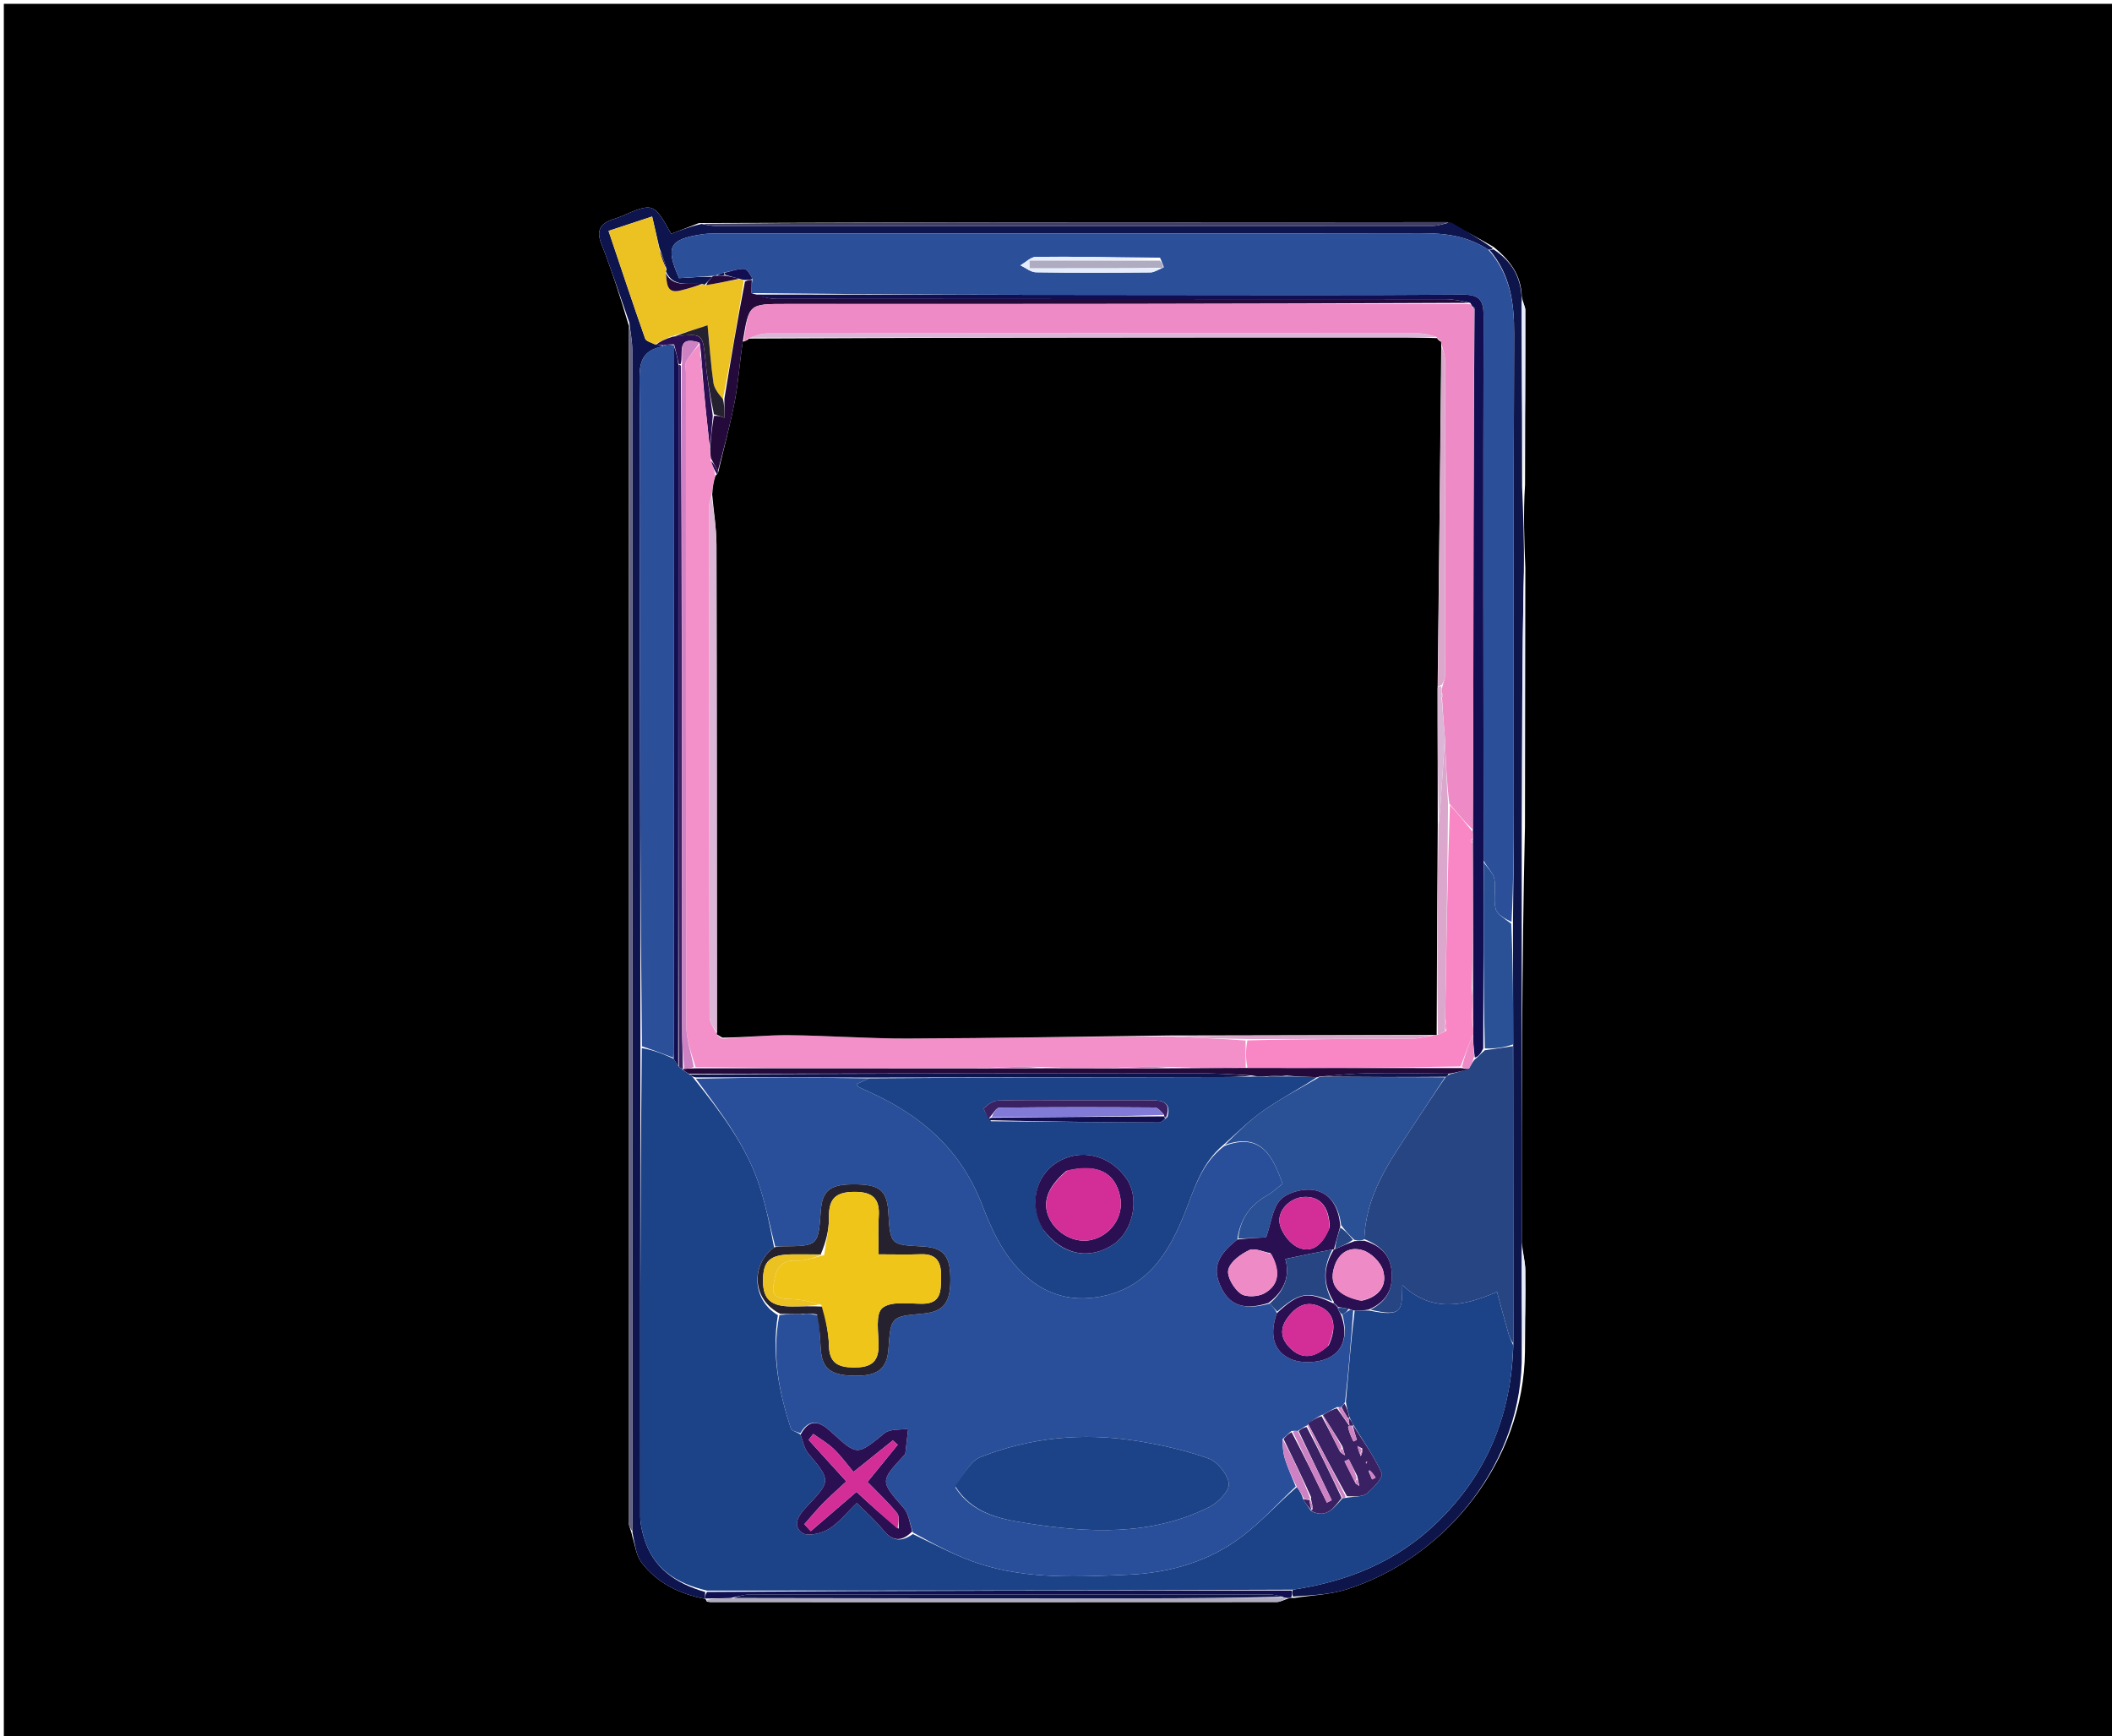 <svg version="1.1" id="Layer_1" xmlns="http://www.w3.org/2000/svg" xmlns:xlink="http://www.w3.org/1999/xlink" x="0px" y="0px"
	 width="100%" viewBox="0 0 551 453" enable-background="new 0 0 551 453" xml:space="preserve">
<path fill="#000000" opacity="1" stroke="none" 
	d="
M327,454 
	C218,454 109.5,454 1,454 
	C1,303 1,152 1,1 
	C184.667,1 368.333,1 552,1 
	C552,152 552,303 552,454 
	C477.167,454 402.333,454 327,454 
M184.398,417.845 
	C184.727,417.893 185.056,417.983 185.385,417.984 
	C234.615,417.997 283.846,418.01 333.077,417.97 
	C334.047,417.969 335.016,417.352 336.489,416.931 
	C336.655,416.889 336.82,416.846 337.703,416.901 
	C342.258,416.189 346.996,416.054 351.335,414.668 
	C377.377,406.35 397.533,381.156 397.848,352.649 
	C397.892,345.584 398.01,338.518 397.936,331.454 
	C397.914,329.329 397.361,327.209 397.016,324.139 
	C397.012,288.061 397.007,251.983 397.848,215.653 
	C397.874,193.495 397.899,171.338 397.947,148.221 
	C397.666,141.114 397.384,134.007 397.867,126.512 
	C397.903,111.315 397.958,96.117 397.934,80.919 
	C397.933,79.972 397.326,79.025 397.015,77.269 
	C396.828,71.946 394.161,68.043 389.644,64.418 
	C385.923,62.269 382.202,60.119 377.448,57.952 
	C340.142,57.969 302.836,57.974 265.53,58.007 
	C238.052,58.031 210.575,58.089 182.365,58.196 
	C179.932,59.133 177.498,60.071 175.123,60.986 
	C170.529,52.814 170.463,52.796 161.8,56.552 
	C161.192,56.815 160.543,56.984 159.914,57.197 
	C156.677,58.289 155.484,60.045 156.888,63.62 
	C159.543,70.378 161.781,77.299 164.076,85.065 
	C164.066,85.231 164.048,85.397 164.048,85.564 
	C164.014,189.41 163.978,293.257 163.991,397.104 
	C163.991,398.095 164.649,399.085 164.957,400.859 
	C165.712,403.132 165.947,405.798 167.317,407.603 
	C171.423,413.012 177.23,415.871 183.966,417.145 
	C183.966,417.145 184.037,417.053 184.398,417.845 
z"/>
<path fill="#0E144E" opacity="1" stroke="none" 
	d="
M378.482,57.969 
	C382.202,60.119 385.923,62.269 389.467,64.758 
	C389.057,65.134 388.825,65.169 388.262,65.125 
	C382.754,61.513 377,60.837 370.838,60.849 
	C310.547,60.965 250.255,60.913 189.964,60.921 
	C187.635,60.921 185.27,60.807 182.985,61.159 
	C174.56,62.456 173.569,64.459 177.168,72.567 
	C180.079,72.373 183.035,72.176 185.789,72.226 
	C185.008,73.096 184.43,73.719 183.747,74.346 
	C183.643,74.35 183.615,74.144 183.14,74.092 
	C179.404,73.777 175.594,75.049 173.71,70.764 
	C173.685,70.674 173.859,70.603 173.908,70.179 
	C173.35,68.186 172.744,66.617 172.029,64.653 
	C171.376,61.887 170.832,59.515 170.137,56.487 
	C166.231,57.776 162.714,58.937 158.765,60.24 
	C162.032,69.947 165.092,79.175 168.313,88.347 
	C168.563,89.059 169.942,89.375 171.188,89.91 
	C172.1,90.005 172.622,90.066 172.867,90.372 
	C167.659,91.394 166.782,94.423 166.839,99.061 
	C167.098,120.38 166.933,141.704 166.955,163.026 
	C166.994,199.671 167.059,236.317 167.076,273.432 
	C167.024,314.493 166.997,355.085 167.033,395.676 
	C167.035,397.459 167.458,399.288 167.958,401.016 
	C170.293,409.093 176.239,413.104 183.984,415.357 
	C183.933,416.179 183.893,416.648 183.853,417.117 
	C177.23,415.871 171.423,413.012 167.317,407.603 
	C165.947,405.798 165.712,403.132 165.021,399.995 
	C165.049,395.967 164.98,392.805 164.98,389.642 
	C164.981,290.247 164.994,190.851 164.961,91.456 
	C164.96,89.021 164.46,86.586 164.192,84.152 
	C161.781,77.299 159.543,70.378 156.888,63.62 
	C155.484,60.045 156.677,58.289 159.914,57.197 
	C160.543,56.984 161.192,56.815 161.8,56.552 
	C170.463,52.796 170.529,52.814 175.123,60.986 
	C177.498,60.071 179.932,59.133 183.043,58.422 
	C184.706,58.756 185.69,58.957 186.674,58.957 
	C249.03,58.973 311.386,58.98 373.742,58.931 
	C375.322,58.93 376.902,58.304 378.482,57.969 
z"/>
<path fill="#0E154B" opacity="1" stroke="none" 
	d="
M388.592,65.204 
	C388.825,65.169 389.057,65.134 389.638,65.051 
	C394.161,68.043 396.828,71.946 397.008,78.137 
	C397.035,94.97 397.069,110.935 397.103,126.9 
	C397.384,134.007 397.666,141.114 397.559,148.89 
	C397.115,171.674 397.059,193.789 397.003,215.905 
	C397.007,251.983 397.012,288.061 397.018,325.076 
	C397.016,334.979 397.012,343.943 397.008,352.908 
	C397.533,381.156 377.377,406.35 351.335,414.668 
	C346.996,416.054 342.258,416.189 337.349,416.548 
	C336.996,415.785 336.998,415.376 337.317,414.747 
	C351.791,412.538 364.375,407.4 374.868,397.258 
	C388.039,384.529 394.337,369.064 394.821,350.505 
	C394.825,324.34 394.772,298.637 394.776,272.474 
	C394.773,261.67 394.712,251.327 394.72,240.525 
	C394.839,230.451 394.925,220.836 394.929,211.222 
	C394.945,169.835 394.844,128.448 395.021,87.063 
	C395.056,78.985 394,71.534 388.592,65.204 
z"/>
<path fill="#636281" opacity="1" stroke="none" 
	d="
M164.134,84.609 
	C164.46,86.586 164.96,89.021 164.961,91.456 
	C164.994,190.851 164.981,290.247 164.98,389.642 
	C164.98,392.805 165.049,395.967 165.043,399.602 
	C164.649,399.085 163.991,398.095 163.991,397.104 
	C163.978,293.257 164.014,189.41 164.048,85.564 
	C164.048,85.397 164.066,85.231 164.134,84.609 
z"/>
<path fill="#423F64" opacity="1" stroke="none" 
	d="
M377.965,57.96 
	C376.902,58.304 375.322,58.93 373.742,58.931 
	C311.386,58.98 249.03,58.973 186.674,58.957 
	C185.69,58.957 184.706,58.756 183.409,58.39 
	C210.575,58.089 238.052,58.031 265.53,58.007 
	C302.836,57.974 340.142,57.969 377.965,57.96 
z"/>
<path fill="#110F52" opacity="1" stroke="none" 
	d="
M337,414.967 
	C336.998,415.376 336.996,415.785 336.99,416.499 
	C336.82,416.846 336.655,416.889 335.983,416.926 
	C335.308,416.884 335.139,416.846 334.622,416.593 
	C333.289,416.253 332.305,416.019 331.321,416.018 
	C285.992,415.999 240.663,415.993 195.335,416.036 
	C193.898,416.038 192.461,416.57 190.592,416.922 
	C188.119,417.01 186.078,417.032 184.037,417.053 
	C184.037,417.053 183.966,417.145 183.909,417.131 
	C183.893,416.648 183.933,416.179 184.453,415.342 
	C235.622,414.971 286.311,414.969 337,414.967 
z"/>
<path fill="#AFACC1" opacity="1" stroke="none" 
	d="
M334.97,416.808 
	C335.139,416.846 335.308,416.884 335.731,416.972 
	C335.016,417.352 334.047,417.969 333.077,417.97 
	C283.846,418.01 234.615,417.997 185.385,417.984 
	C185.056,417.983 184.727,417.893 184.218,417.449 
	C186.078,417.032 188.119,417.01 191.055,416.989 
	C227.002,416.998 262.055,417.027 297.107,417.008 
	C309.728,417 322.349,416.878 334.97,416.808 
z"/>
<path fill="#E5EDFE" opacity="1" stroke="none" 
	d="
M397.426,215.779 
	C397.059,193.789 397.115,171.674 397.548,149.369 
	C397.899,171.338 397.874,193.495 397.426,215.779 
z"/>
<path fill="#E5EDFE" opacity="1" stroke="none" 
	d="
M397.485,126.706 
	C397.069,110.935 397.035,94.97 397.001,78.542 
	C397.326,79.025 397.933,79.972 397.934,80.919 
	C397.958,96.117 397.903,111.315 397.485,126.706 
z"/>
<path fill="#E5EDFE" opacity="1" stroke="none" 
	d="
M397.428,352.778 
	C397.012,343.943 397.016,334.979 397.035,325.55 
	C397.361,327.209 397.914,329.329 397.936,331.454 
	C398.01,338.518 397.892,345.584 397.428,352.778 
z"/>
<path fill="#1C4287" opacity="1" stroke="none" 
	d="
M337.317,414.747 
	C286.311,414.969 235.622,414.971 184.464,414.989 
	C176.239,413.104 170.293,409.093 167.958,401.016 
	C167.458,399.288 167.035,397.459 167.033,395.676 
	C166.997,355.085 167.024,314.493 167.443,273.445 
	C170.439,273.973 173.031,274.957 175.755,276.238 
	C176.238,277.065 176.589,277.595 177.109,278.328 
	C177.59,278.689 177.902,278.847 178.317,279.241 
	C178.87,279.698 179.319,279.92 179.951,280.338 
	C180.432,280.733 180.729,280.931 181.082,281.462 
	C188.088,290.259 194.748,298.939 198.173,309.522 
	C199.836,314.658 200.902,319.986 201.95,325.441 
	C195.585,330.228 196.41,339.321 202.94,343.118 
	C201.261,353.55 203.264,363.251 206.351,372.788 
	C206.54,373.37 207.956,373.556 208.862,374.308 
	C209.533,376.174 209.826,377.922 210.804,379.1 
	C216.797,386.317 216.875,386.298 210.369,393.184 
	C208.387,395.281 206.584,397.935 209.246,399.902 
	C210.627,400.923 214.232,400.117 216.129,398.971 
	C218.859,397.322 220.948,394.612 223.545,392.129 
	C226.059,394.673 228.452,396.743 230.408,399.165 
	C232.813,402.144 235.18,402.38 238.153,400.232 
	C244.033,403.048 249.576,406.061 255.477,407.974 
	C268.167,412.088 281.402,411.412 294.46,410.832 
	C305.166,410.357 315.467,407.404 324.129,400.786 
	C329.142,396.956 333.432,392.179 338.346,387.971 
	C339.151,389.05 339.655,389.988 339.969,391.122 
	C340.531,392.199 341.284,393.078 342.107,394.277 
	C346.202,396.25 348.014,393.316 350.292,390.857 
	C350.727,390.858 350.898,390.808 351.444,390.737 
	C353.438,390.398 355.455,390.566 356.583,389.645 
	C358.296,388.245 360.937,385.412 360.481,384.373 
	C358.557,379.986 355.632,376.038 353.038,371.642 
	C352.682,370.895 352.361,370.436 352.039,369.633 
	C351.68,368.215 351.323,367.142 351.126,365.699 
	C351.871,357.52 352.456,349.711 353.424,341.899 
	C354.82,341.898 355.835,341.9 357.253,341.927 
	C366.132,343.736 365.718,341.689 365.86,335.282 
	C373.298,342.258 381.336,341.107 390.545,337.041 
	C391.573,340.797 392.509,344.331 393.52,347.844 
	C393.829,348.915 394.343,349.928 394.762,350.967 
	C394.337,369.064 388.039,384.529 374.868,397.258 
	C364.375,407.4 351.791,412.538 337.317,414.747 
z"/>
<path fill="#2C4F9A" opacity="1" stroke="none" 
	d="
M388.262,65.125 
	C394,71.534 395.056,78.985 395.021,87.063 
	C394.844,128.448 394.945,169.835 394.929,211.222 
	C394.925,220.836 394.839,230.451 394.345,240.524 
	C392.606,239.699 390.579,238.606 390.186,237.09 
	C389.554,234.649 390.341,231.866 389.868,229.351 
	C389.573,227.781 388.065,226.439 387.056,224.529 
	C386.995,176.902 386.928,129.742 387.051,82.583 
	C387.063,78.285 386.005,76.839 381.494,76.872 
	C353.999,77.07 326.502,76.981 299.006,76.962 
	C264.679,76.938 230.351,76.889 196.033,76.471 
	C196.073,75.074 196.104,74.056 196.327,72.76 
	C195.726,71.663 194.959,70.194 194.135,70.161 
	C192.437,70.093 190.708,70.793 188.698,71.169 
	C187.88,71.409 187.357,71.657 186.622,71.903 
	C186.409,71.901 185.992,71.979 185.992,71.979 
	C183.035,72.176 180.079,72.373 177.168,72.567 
	C173.569,64.459 174.56,62.456 182.985,61.159 
	C185.27,60.807 187.635,60.921 189.964,60.921 
	C250.255,60.913 310.547,60.965 370.838,60.849 
	C377,60.837 382.754,61.513 388.262,65.125 
M302.647,67.232 
	C291.877,67.119 281.106,66.923 270.336,67 
	C268.96,67.01 267.593,68.445 266.222,69.22 
	C267.574,69.856 268.918,71.022 270.28,71.044 
	C280.233,71.2 290.189,71.159 300.144,71.075 
	C301.139,71.067 302.129,70.355 303.632,69.748 
	C303.44,69.17 303.249,68.592 302.647,67.232 
z"/>
<path fill="#2C4F9A" opacity="1" stroke="none" 
	d="
M175.622,275.941 
	C173.031,274.957 170.439,273.973 167.48,272.976 
	C167.059,236.317 166.994,199.671 166.955,163.026 
	C166.933,141.704 167.098,120.38 166.839,99.061 
	C166.782,94.423 167.659,91.394 172.843,90.336 
	C173.097,90.057 173.021,90.09 173.389,90.117 
	C174.494,90.125 175.23,90.104 175.979,90.052 
	C175.99,90.02 175.923,90.027 175.878,90.493 
	C175.823,150.791 175.816,210.621 175.797,270.452 
	C175.797,272.282 175.683,274.111 175.622,275.941 
z"/>
<path fill="#ECC222" opacity="1" stroke="none" 
	d="
M173.859,70.603 
	C173.859,70.603 173.685,70.674 173.684,71.196 
	C174.014,73.978 173.867,76.712 177.535,75.786 
	C179.571,75.273 181.589,74.694 183.615,74.144 
	C183.615,74.144 183.643,74.35 184.184,74.385 
	C187.46,73.854 190.194,73.289 193.209,72.817 
	C193.676,72.974 193.862,73.038 194.004,73.502 
	C192.305,83.925 190.65,93.948 188.591,104.102 
	C187.473,102.777 186.34,101.381 186.122,99.853 
	C185.453,95.155 185.133,90.407 184.599,84.857 
	C181.121,85.97 178.232,86.895 175.006,87.801 
	C173.38,88.48 172.088,89.178 170.797,89.875 
	C169.942,89.375 168.563,89.059 168.313,88.347 
	C165.092,79.175 162.032,69.947 158.765,60.24 
	C162.714,58.937 166.231,57.776 170.137,56.487 
	C170.832,59.515 171.376,61.887 172.008,65.019 
	C172.684,67.387 173.272,68.995 173.859,70.603 
z"/>
<path fill="#2A0F53" opacity="1" stroke="none" 
	d="
M171.188,89.91 
	C172.088,89.178 173.38,88.48 175.459,87.851 
	C183.43,86.894 183.332,86.903 184.06,94.305 
	C184.512,98.899 185.314,103.457 185.953,108.463 
	C185.72,111.607 185.493,114.32 185.156,116.617 
	C184.434,110.139 183.822,104.077 183.284,97.589 
	C183.175,95.452 182.992,93.743 182.844,91.74 
	C182.778,90.87 182.677,90.293 182.489,89.373 
	C176.218,87.403 178.409,92.298 177.576,94.994 
	C177.386,95.004 177.008,95.035 177.001,94.649 
	C176.637,92.851 176.28,91.439 175.923,90.027 
	C175.923,90.027 175.99,90.02 175.786,89.819 
	C174.729,89.775 173.875,89.932 173.021,90.09 
	C173.021,90.09 173.097,90.057 173.12,90.092 
	C172.622,90.066 172.1,90.005 171.188,89.91 
z"/>
<path fill="#230A3B" opacity="1" stroke="none" 
	d="
M183.14,74.092 
	C181.589,74.694 179.571,75.273 177.535,75.786 
	C173.867,76.712 174.014,73.978 173.709,71.286 
	C175.594,75.049 179.404,73.777 183.14,74.092 
z"/>
<path fill="#230A3B" opacity="1" stroke="none" 
	d="
M192.929,72.724 
	C190.194,73.289 187.46,73.854 184.288,74.38 
	C184.43,73.719 185.008,73.096 185.789,72.226 
	C185.992,71.979 186.409,71.901 186.985,71.933 
	C188.044,71.955 188.527,71.947 189.355,71.942 
	C190.776,72.205 191.853,72.464 192.929,72.724 
z"/>
<path fill="#230A3B" opacity="1" stroke="none" 
	d="
M173.908,70.179 
	C173.272,68.995 172.684,67.387 172.117,65.414 
	C172.744,66.617 173.35,68.186 173.908,70.179 
z"/>
<path fill="#274583" opacity="1" stroke="none" 
	d="
M394.821,350.505 
	C394.343,349.928 393.829,348.915 393.52,347.844 
	C392.509,344.331 391.573,340.797 390.545,337.041 
	C381.336,341.107 373.298,342.258 365.86,335.282 
	C365.718,341.689 366.132,343.736 357.509,341.691 
	C361.545,339.7 363.381,336.617 363.096,332.065 
	C362.801,327.379 360.092,324.957 355.94,323.296 
	C356.301,311.661 362.573,302.993 368.392,294.13 
	C371.251,289.774 374.118,285.423 377.209,280.932 
	C377.713,280.574 377.991,280.354 378.642,280.156 
	C380.364,279.759 381.713,279.338 383.269,278.72 
	C383.867,277.713 384.257,276.904 384.801,276.362 
	C385.633,275.753 386.311,274.878 387.395,274 
	C390.107,273.643 392.412,273.289 394.718,272.934 
	C394.772,298.637 394.825,324.34 394.821,350.505 
z"/>
<path fill="#2A5096" opacity="1" stroke="none" 
	d="
M394.776,272.474 
	C392.412,273.289 390.107,273.643 387.377,273.532 
	C387.003,257.042 387.052,241.018 387.102,224.995 
	C388.065,226.439 389.573,227.781 389.868,229.351 
	C390.341,231.866 389.554,234.649 390.186,237.09 
	C390.579,238.606 392.606,239.699 394.275,240.983 
	C394.712,251.327 394.773,261.67 394.776,272.474 
z"/>
<path fill="#0E154B" opacity="1" stroke="none" 
	d="
M334.622,416.593 
	C322.349,416.878 309.728,417 297.107,417.008 
	C262.055,417.027 227.002,416.998 191.487,416.922 
	C192.461,416.57 193.898,416.038 195.335,416.036 
	C240.663,415.993 285.992,415.999 331.321,416.018 
	C332.305,416.019 333.289,416.253 334.622,416.593 
z"/>
<path fill="#2A4F9A" opacity="1" stroke="none" 
	d="
M208.801,373.926 
	C207.956,373.556 206.54,373.37 206.351,372.788 
	C203.264,363.251 201.261,353.55 203.332,343.108 
	C205.601,342.803 207.2,342.829 209.237,342.904 
	C210.845,342.91 212.016,342.867 213.455,343.152 
	C213.852,346.295 213.928,349.113 214.118,351.923 
	C214.476,357.213 216.81,358.941 223.442,358.926 
	C229.12,358.912 231.417,356.998 231.785,351.971 
	C232.407,343.495 232.407,343.495 240.729,342.728 
	C246.32,342.212 248.1,339.817 247.929,333.044 
	C247.787,327.431 245.94,325.472 240.527,325.194 
	C232.279,324.77 232.279,324.77 231.758,316.294 
	C231.747,316.128 231.751,315.961 231.736,315.795 
	C231.259,310.383 229.257,308.93 222.368,308.997 
	C216.479,309.053 214.513,310.705 214.135,315.914 
	C213.471,325.072 213.471,325.071 204.237,325.175 
	C203.571,325.182 202.905,325.209 202.239,325.227 
	C200.902,319.986 199.836,314.658 198.173,309.522 
	C194.748,298.939 188.088,290.259 181.548,281.426 
	C196.93,281.085 211.903,281.114 226.638,281.343 
	C225.454,281.963 224.505,282.381 223.502,282.825 
	C223.832,283.339 223.886,283.533 224.006,283.592 
	C224.896,284.031 225.792,284.457 226.698,284.86 
	C240.235,290.874 250.638,299.934 256.144,314.135 
	C258.093,319.165 260.316,324.336 263.564,328.559 
	C269.19,335.871 276.654,340.019 286.503,338.386 
	C298.974,336.318 304.729,327.28 308.923,316.875 
	C311.523,310.422 313.284,303.638 319.408,298.982 
	C328.919,295.407 331.97,301.442 334.616,308.829 
	C333.469,309.718 332.2,310.969 330.702,311.813 
	C326.22,314.341 323.523,317.981 322.81,323.395 
	C317.259,327.773 316.211,331.208 318.737,336.198 
	C321.018,340.703 324.879,341.884 331.216,340.096 
	C332.07,340.91 332.64,341.558 333.142,342.581 
	C331.246,347.742 331.978,352.386 336.586,354.507 
	C339.387,355.796 343.855,355.622 346.659,354.244 
	C351.014,352.103 351.525,347.555 350.188,342.95 
	C351.032,342.488 351.543,342.082 352.304,341.719 
	C352.716,341.809 352.879,341.856 353.041,341.902 
	C352.456,349.711 351.871,357.52 350.905,365.821 
	C350.353,366.598 350.183,366.884 349.812,367.162 
	C349.611,367.154 349.211,367.135 348.859,367.1 
	C347.38,367.778 346.252,368.492 345.098,369.145 
	C345.072,369.085 345.19,369.142 344.834,369.134 
	C343.396,369.881 342.313,370.638 341.244,371.541 
	C341.258,371.687 341.132,371.952 340.775,371.988 
	C339.882,372.477 339.346,372.93 338.554,373.345 
	C337.955,373.295 337.61,373.284 336.937,373.349 
	C336.029,374.091 335.45,374.755 334.603,375.438 
	C334.625,377.211 334.722,379.025 335.252,380.703 
	C336.019,383.13 337.1,385.458 338.047,387.828 
	C333.432,392.179 329.142,396.956 324.129,400.786 
	C315.467,407.404 305.166,410.357 294.46,410.832 
	C281.402,411.412 268.167,412.088 255.477,407.974 
	C249.576,406.061 244.033,403.048 238.179,399.842 
	C237.301,397.227 237.031,394.902 235.763,393.446 
	C229.648,386.428 229.552,386.511 235.836,379.71 
	C235.949,379.588 236.158,379.484 236.174,379.354 
	C236.441,377.158 236.684,374.959 236.932,372.76 
	C234.854,373.105 232.213,372.757 230.791,373.91 
	C223.587,379.758 223.709,379.883 216.889,373.629 
	C214.127,371.095 211.343,369.637 208.801,373.926 
M249.246,388.086 
	C253.594,394.788 260.625,396.269 267.735,397.387 
	C283.996,399.944 300.197,400.801 315.499,393.176 
	C317.782,392.038 320.781,388.956 320.585,387.071 
	C320.333,384.643 317.609,381.333 315.214,380.488 
	C309.023,378.303 302.491,376.849 295.981,375.849 
	C282.276,373.743 268.729,375.059 255.829,380.138 
	C253.069,381.225 251.322,384.887 249.246,388.086 
z"/>
<path fill="#26212F" opacity="1" stroke="none" 
	d="
M208.799,342.856 
	C207.2,342.829 205.601,342.803 203.609,342.787 
	C196.41,339.321 195.585,330.228 201.95,325.441 
	C202.905,325.209 203.571,325.182 204.237,325.175 
	C213.471,325.071 213.471,325.072 214.135,315.914 
	C214.513,310.705 216.479,309.053 222.368,308.997 
	C229.257,308.93 231.259,310.383 231.736,315.795 
	C231.751,315.961 231.747,316.128 231.758,316.294 
	C232.279,324.77 232.279,324.77 240.527,325.194 
	C245.94,325.472 247.787,327.431 247.929,333.044 
	C248.1,339.817 246.32,342.212 240.729,342.728 
	C232.407,343.495 232.407,343.495 231.785,351.971 
	C231.417,356.998 229.12,358.912 223.442,358.926 
	C216.81,358.941 214.476,357.213 214.118,351.923 
	C213.928,349.113 213.852,346.295 213.178,342.96 
	C211.354,342.578 210.076,342.717 208.799,342.856 
M214.112,327.283 
	C211.64,327.274 209.168,327.233 206.696,327.264 
	C200.801,327.339 199.025,328.99 199.066,334.29 
	C199.104,339.042 201.162,340.858 206.608,340.854 
	C209.076,340.853 211.545,340.744 214.882,340.903 
	C215.373,344.322 216.195,347.735 216.274,351.164 
	C216.379,355.685 218.776,356.747 222.703,356.775 
	C226.615,356.803 229.178,355.805 229.208,351.282 
	C229.231,347.829 228.313,342.912 230.145,341.306 
	C232.31,339.408 236.983,340.144 240.569,340.148 
	C245.632,340.155 245.431,336.747 245.519,333.305 
	C245.613,329.641 244.651,327.073 240.267,327.235 
	C236.812,327.362 233.349,327.26 229.215,327.26 
	C229.215,323.593 229.043,320.471 229.255,317.375 
	C229.58,312.607 227.558,310.922 222.805,310.961 
	C218.083,311.001 216.21,312.709 216.275,317.451 
	C216.32,320.783 215.468,324.127 214.112,327.283 
z"/>
<path fill="#2A0F53" opacity="1" stroke="none" 
	d="
M208.862,374.308 
	C211.343,369.637 214.127,371.095 216.889,373.629 
	C223.709,379.883 223.587,379.758 230.791,373.91 
	C232.213,372.757 234.854,373.105 236.932,372.76 
	C236.684,374.959 236.441,377.158 236.174,379.354 
	C236.158,379.484 235.949,379.588 235.836,379.71 
	C229.552,386.511 229.648,386.428 235.763,393.446 
	C237.031,394.902 237.301,397.227 238.004,399.542 
	C235.18,402.38 232.813,402.144 230.408,399.165 
	C228.452,396.743 226.059,394.673 223.545,392.129 
	C220.948,394.612 218.859,397.322 216.129,398.971 
	C214.232,400.117 210.627,400.923 209.246,399.902 
	C206.584,397.935 208.387,395.281 210.369,393.184 
	C216.875,386.298 216.797,386.317 210.804,379.1 
	C209.826,377.922 209.533,376.174 208.862,374.308 
M234.486,398.855 
	C234.367,397.468 234.76,395.663 234.033,394.771 
	C231.663,391.862 228.884,389.286 226.316,386.638 
	C229.194,383.101 231.705,380.016 234.215,376.932 
	C233.785,376.558 233.354,376.183 232.924,375.809 
	C229.636,378.445 226.348,381.082 222.677,384.026 
	C220.932,381.968 219.389,379.827 217.514,378.033 
	C215.929,376.515 213.959,375.399 212.16,374.105 
	C211.761,374.626 211.362,375.147 210.964,375.668 
	C214.23,379.262 217.497,382.857 220.809,386.5 
	C218.617,388.541 216.613,390.282 214.758,392.169 
	C213.039,393.919 211.479,395.825 209.849,397.662 
	C210.408,398.266 210.968,398.871 211.528,399.476 
	C215.469,396.086 219.41,392.696 223.456,389.216 
	C226.998,392.499 230.391,395.642 234.486,398.855 
z"/>
<path fill="#230A3B" opacity="1" stroke="none" 
	d="
M383.062,278.918 
	C381.713,279.338 380.364,279.759 378.147,280.11 
	C370.453,280.02 363.625,279.893 356.802,280.018 
	C352.531,280.095 348.267,280.55 344.007,280.904 
	C344.014,280.972 344.043,281.106 343.597,281.045 
	C340.757,280.933 338.363,280.883 335.686,280.628 
	C333.611,280.563 331.82,280.704 329.657,280.868 
	C328.544,280.867 327.802,280.843 326.706,280.6 
	C321.38,280.25 316.409,280.001 311.438,280.003 
	C267.548,280.024 223.659,280.089 179.769,280.141 
	C179.319,279.92 178.87,279.698 178.328,279.196 
	C178.236,278.917 178.164,278.856 178.531,278.864 
	C179.624,278.799 180.351,278.725 181.538,278.72 
	C206.971,278.738 231.946,278.688 257.383,278.741 
	C262.59,278.776 267.334,278.709 272.536,278.71 
	C278.636,278.732 284.278,278.685 290.383,278.741 
	C295.925,278.774 301.003,278.705 306.54,278.705 
	C312.999,278.689 319,278.604 325.46,278.613 
	C344.269,278.663 362.618,278.618 381.311,278.661 
	C382.124,278.805 382.593,278.862 383.062,278.918 
z"/>
<path fill="#110F52" opacity="1" stroke="none" 
	d="
M175.878,90.493 
	C176.28,91.439 176.637,92.851 176.997,95.114 
	C176.98,156.685 176.96,217.405 176.94,278.125 
	C176.589,277.595 176.238,277.065 175.755,276.238 
	C175.683,274.111 175.797,272.282 175.797,270.452 
	C175.816,210.621 175.823,150.791 175.878,90.493 
z"/>
<path fill="#392163" opacity="1" stroke="none" 
	d="
M345.124,369.205 
	C346.252,368.492 347.38,367.778 348.816,367.445 
	C350.096,369.228 351.068,370.629 352.025,372.014 
	C352.01,371.998 351.983,371.963 351.699,372.264 
	C351.977,373.736 352.539,374.906 353.102,376.077 
	C353.397,375.935 353.692,375.793 353.987,375.65 
	C353.626,374.464 353.266,373.277 352.947,372.05 
	C352.989,372.01 353.073,371.93 353.073,371.93 
	C355.632,376.038 358.557,379.986 360.481,384.373 
	C360.937,385.412 358.296,388.245 356.583,389.645 
	C355.455,390.566 353.438,390.398 351.42,390.373 
	C347.758,383.816 344.494,377.605 341.23,371.394 
	C342.313,370.638 343.396,369.881 344.797,369.479 
	C346.564,372.711 348.012,375.591 349.598,378.77 
	C350.122,379.276 350.508,379.482 350.895,379.687 
	C350.701,379.03 350.507,378.373 350.229,377.367 
	C348.471,374.414 346.798,371.81 345.124,369.205 
M355.007,379.939 
	C355.227,379.475 355.447,379.012 355.403,377.904 
	C354.982,377.689 354.561,377.474 354.14,377.259 
	C354.321,377.944 354.502,378.629 355.007,379.939 
M353.696,387.079 
	C354.008,387.287 354.321,387.494 354.633,387.701 
	C354.497,387.067 354.361,386.433 354.093,385.087 
	C353.356,383.632 352.619,382.177 351.882,380.722 
	C351.51,380.9 351.138,381.078 350.766,381.256 
	C351.649,383.03 352.531,384.803 353.696,387.079 
M357.023,383.744 
	C357.334,384.492 357.644,385.241 357.955,385.99 
	C358.267,385.828 358.579,385.666 358.89,385.505 
	C358.374,384.699 357.858,383.894 357.023,383.744 
M356.473,381.941 
	C356.547,381.722 356.62,381.503 356.694,381.284 
	C356.483,381.354 356.273,381.423 356.473,381.941 
z"/>
<path fill="#392163" opacity="1" stroke="none" 
	d="
M177.109,278.328 
	C176.96,217.405 176.98,156.685 177.005,95.5 
	C177.008,95.035 177.386,95.004 177.647,95.459 
	C177.919,153.065 177.927,210.218 177.952,267.37 
	C177.954,271.199 178.09,275.027 178.164,278.856 
	C178.164,278.856 178.236,278.917 178.224,278.961 
	C177.902,278.847 177.59,278.689 177.109,278.328 
z"/>
<path fill="#0E144E" opacity="1" stroke="none" 
	d="
M179.951,280.338 
	C223.659,280.089 267.548,280.024 311.438,280.003 
	C316.409,280.001 321.38,280.25 326.234,280.662 
	C323.79,280.964 321.463,281.003 319.136,281.006 
	C288.382,281.055 257.629,281.098 226.875,281.143 
	C211.903,281.114 196.93,281.085 181.493,281.092 
	C180.729,280.931 180.432,280.733 179.951,280.338 
z"/>
<path fill="#392163" opacity="1" stroke="none" 
	d="
M338.81,373.383 
	C339.346,372.93 339.882,372.477 340.902,372.312 
	C344.266,378.669 347.147,384.737 350.029,390.805 
	C348.014,393.316 346.202,396.25 342.137,394.25 
	C342.097,393.901 342.155,393.843 342.443,393.875 
	C342.484,392.925 342.237,391.943 342.001,390.975 
	C342.012,390.99 342.046,391.002 342.069,390.635 
	C339.685,385.318 337.278,380.369 334.871,375.42 
	C335.45,374.755 336.029,374.091 336.976,373.677 
	C340.286,379.967 343.226,386.007 346.166,392.047 
	C346.589,391.832 347.012,391.617 347.434,391.401 
	C344.56,385.395 341.685,379.389 338.81,373.383 
z"/>
<path fill="#2A0F53" opacity="1" stroke="none" 
	d="
M353.424,341.899 
	C352.879,341.856 352.716,341.809 352.039,341.538 
	C350.682,341.206 349.838,341.101 348.997,340.998 
	C349,341 349.006,341.006 348.927,340.76 
	C348.561,340.338 348.274,340.163 347.993,339.993 
	C347.998,339.999 348.009,340.01 347.974,339.627 
	C344.998,334.807 345.282,330.39 348.011,325.994 
	C348.002,326.001 347.987,326.02 348.303,325.885 
	C350.099,325.095 351.578,324.439 353.415,323.804 
	C354.489,323.782 355.203,323.74 355.918,323.698 
	C360.092,324.957 362.801,327.379 363.096,332.065 
	C363.381,336.617 361.545,339.7 357.105,341.666 
	C355.835,341.9 354.82,341.898 353.424,341.899 
M355.328,339.351 
	C359.578,338.392 362.011,335.599 360.831,331.472 
	C360.214,329.312 357.668,326.823 355.492,326.182 
	C351.622,325.041 348.777,327.302 347.875,331.355 
	C346.957,335.484 349.219,338.142 355.328,339.351 
z"/>
<path fill="#CF82C3" opacity="1" stroke="none" 
	d="
M350.292,390.857 
	C347.147,384.737 344.266,378.669 341.258,372.277 
	C341.132,371.952 341.258,371.687 341.244,371.541 
	C344.494,377.605 347.758,383.816 351.046,390.392 
	C350.898,390.808 350.727,390.858 350.292,390.857 
z"/>
<path fill="#CF82C3" opacity="1" stroke="none" 
	d="
M334.603,375.438 
	C337.278,380.369 339.685,385.318 341.826,390.944 
	C341.093,391.388 340.626,391.157 340.159,390.925 
	C339.655,389.988 339.151,389.05 338.346,387.971 
	C337.1,385.458 336.019,383.13 335.252,380.703 
	C334.722,379.025 334.625,377.211 334.603,375.438 
z"/>
<path fill="#392163" opacity="1" stroke="none" 
	d="
M339.969,391.122 
	C340.626,391.157 341.093,391.388 341.803,391.311 
	C342.046,391.002 342.012,390.99 341.703,391.258 
	C341.648,392.299 341.902,393.071 342.155,393.843 
	C342.155,393.843 342.097,393.901 342.067,393.929 
	C341.284,393.078 340.531,392.199 339.969,391.122 
z"/>
<path fill="#392163" opacity="1" stroke="none" 
	d="
M350.013,367.17 
	C350.183,366.884 350.353,366.598 350.744,366.19 
	C351.323,367.142 351.68,368.215 351.988,369.67 
	C351.939,370.051 351.839,370.128 351.619,369.932 
	C350.937,368.881 350.475,368.026 350.013,367.17 
z"/>
<path fill="#392163" opacity="1" stroke="none" 
	d="
M351.989,370.014 
	C352.361,370.436 352.682,370.895 353.038,371.642 
	C353.073,371.93 352.989,372.01 352.721,371.984 
	C352.453,371.958 351.983,371.963 351.983,371.963 
	C351.983,371.963 352.01,371.998 352.024,371.694 
	C351.971,370.97 351.905,370.549 351.839,370.128 
	C351.839,370.128 351.939,370.051 351.989,370.014 
z"/>
<path fill="#110F52" opacity="1" stroke="none" 
	d="
M387.056,224.529 
	C387.052,241.018 387.003,257.042 386.971,273.534 
	C386.311,274.878 385.633,275.753 384.764,275.909 
	C384.447,273.476 384.321,271.762 384.319,269.714 
	C384.361,268.918 384.28,268.457 384.342,267.558 
	C384.381,263.749 384.277,260.379 384.308,256.559 
	C384.351,244.074 384.26,232.038 384.267,219.75 
	C384.299,219.331 384.233,219.163 384.294,218.753 
	C384.329,217.989 384.238,217.467 384.263,216.493 
	C384.394,189.729 384.388,163.418 384.432,137.106 
	C384.463,118.293 384.559,99.479 384.695,80.59 
	C384.718,80.273 384.578,80.168 384.163,80.018 
	C383.932,79.672 383.881,79.509 383.575,79.023 
	C381.205,78.473 379.088,78.05 376.972,78.048 
	C318.867,78.015 260.763,78.037 202.659,77.977 
	C200.447,77.974 198.236,77.243 196.024,76.851 
	C230.351,76.889 264.679,76.938 299.006,76.962 
	C326.502,76.981 353.999,77.07 381.494,76.872 
	C386.005,76.839 387.063,78.285 387.051,82.583 
	C386.928,129.742 386.995,176.902 387.056,224.529 
z"/>
<path fill="#230A3B" opacity="1" stroke="none" 
	d="
M196.033,76.471 
	C198.236,77.243 200.447,77.974 202.659,77.977 
	C260.763,78.037 318.867,78.015 376.972,78.048 
	C379.088,78.05 381.205,78.473 383.119,79.01 
	C323.604,79.316 264.29,79.312 204.976,79.305 
	C195.381,79.304 195.381,79.298 193.794,89.113 
	C192.968,94.352 192.685,99.393 191.761,104.312 
	C190.567,110.66 188.859,116.911 187.282,122.892 
	C186.672,121.708 186.153,120.836 185.486,119.618 
	C185.313,118.526 185.289,117.779 185.265,117.032 
	C185.493,114.32 185.72,111.607 186.251,108.513 
	C187.265,108.383 187.976,108.635 188.995,108.997 
	C188.995,107.136 188.995,105.553 188.995,103.97 
	C190.65,93.948 192.305,83.925 194.349,73.461 
	C195.204,73.026 195.669,73.032 196.135,73.038 
	C196.104,74.056 196.073,75.074 196.033,76.471 
z"/>
<path fill="#E5EDFE" opacity="1" stroke="none" 
	d="
M303.121,69.97 
	C302.129,70.355 301.139,71.067 300.144,71.075 
	C290.189,71.159 280.233,71.2 270.28,71.044 
	C268.918,71.022 267.574,69.856 266.222,69.22 
	C267.593,68.445 268.96,67.01 270.336,67 
	C281.106,66.923 291.877,67.119 302.379,67.612 
	C290.943,67.993 279.774,67.993 268.605,67.993 
	C268.615,68.652 268.625,69.311 268.634,69.97 
	C280.13,69.97 291.626,69.97 303.121,69.97 
z"/>
<path fill="#AFACC1" opacity="1" stroke="none" 
	d="
M303.377,69.859 
	C291.626,69.97 280.13,69.97 268.634,69.97 
	C268.625,69.311 268.615,68.652 268.605,67.993 
	C279.774,67.993 290.943,67.993 302.584,68.004 
	C303.249,68.592 303.44,69.17 303.377,69.859 
z"/>
<path fill="#110F52" opacity="1" stroke="none" 
	d="
M196.327,72.76 
	C195.669,73.032 195.204,73.026 194.394,73.061 
	C193.862,73.038 193.676,72.974 193.209,72.817 
	C191.853,72.464 190.776,72.205 189.35,71.752 
	C189,71.558 188.992,71.177 188.992,71.177 
	C190.708,70.793 192.437,70.093 194.135,70.161 
	C194.959,70.194 195.726,71.663 196.327,72.76 
z"/>
<path fill="#0E144E" opacity="1" stroke="none" 
	d="
M188.698,71.169 
	C188.992,71.177 189,71.558 189.005,71.748 
	C188.527,71.947 188.044,71.955 187.197,71.934 
	C187.357,71.657 187.88,71.409 188.698,71.169 
z"/>
<path fill="#0E144E" opacity="1" stroke="none" 
	d="
M173.389,90.117 
	C173.875,89.932 174.729,89.775 175.775,89.85 
	C175.23,90.104 174.494,90.125 173.389,90.117 
z"/>
<path fill="#26212F" opacity="1" stroke="none" 
	d="
M188.591,104.102 
	C188.995,105.553 188.995,107.136 188.995,108.997 
	C187.976,108.635 187.265,108.383 186.257,108.082 
	C185.314,103.457 184.512,98.899 184.06,94.305 
	C183.332,86.903 183.43,86.894 175.794,87.869 
	C178.232,86.895 181.121,85.97 184.599,84.857 
	C185.133,90.407 185.453,95.155 186.122,99.853 
	C186.34,101.381 187.473,102.777 188.591,104.102 
z"/>
<path fill="#F490C9" opacity="1" stroke="none" 
	d="
M185.156,116.617 
	C185.289,117.779 185.313,118.526 185.401,119.97 
	C185.957,121.726 186.448,122.784 186.56,124.113 
	C186.055,125.929 185.93,127.474 185.6,129.373 
	C185.282,130.378 185.069,131.029 185.068,131.68 
	C185.047,176.241 185.022,220.801 185.127,265.361 
	C185.13,266.904 186.446,268.444 187.084,269.991 
	C187.018,269.997 187.007,269.863 187.144,270.091 
	C187.555,270.536 187.83,270.753 188.56,270.99 
	C194.584,270.676 200.156,270.027 205.72,270.078 
	C216.107,270.173 226.492,270.983 236.875,270.947 
	C259.565,270.867 282.254,270.443 305.287,270.4 
	C312.097,270.8 318.564,270.96 324.965,271.465 
	C324.933,274.045 324.967,276.282 325.001,278.519 
	C319,278.604 312.999,278.689 306.355,278.373 
	C300.447,278.195 295.183,278.417 289.92,278.639 
	C284.278,278.685 278.636,278.732 272.351,278.379 
	C266.779,278.199 261.85,278.419 256.92,278.639 
	C231.946,278.688 206.971,278.738 181.451,278.407 
	C180.257,274.519 179.051,271.013 179.043,267.505 
	C178.924,210.741 178.958,153.977 178.958,97.212 
	C178.958,96.214 178.61,95.004 179.048,94.259 
	C180.013,92.62 181.376,91.216 182.577,89.716 
	C182.677,90.293 182.778,90.87 182.651,92.042 
	C182.686,94.43 182.948,96.222 183.21,98.015 
	C183.822,104.077 184.434,110.139 185.156,116.617 
z"/>
<path fill="#CF82C3" opacity="1" stroke="none" 
	d="
M182.489,89.373 
	C181.376,91.216 180.013,92.62 179.048,94.259 
	C178.61,95.004 178.958,96.214 178.958,97.212 
	C178.958,153.977 178.924,210.741 179.043,267.505 
	C179.051,271.013 180.257,274.519 180.992,278.339 
	C180.351,278.725 179.624,278.799 178.531,278.864 
	C178.09,275.027 177.954,271.199 177.952,267.37 
	C177.927,210.218 177.919,153.065 177.836,95.449 
	C178.409,92.298 176.218,87.403 182.489,89.373 
z"/>
<path fill="#CF82C3" opacity="1" stroke="none" 
	d="
M183.284,97.589 
	C182.948,96.222 182.686,94.43 182.617,92.335 
	C182.992,93.743 183.175,95.452 183.284,97.589 
z"/>
<path fill="#2A5096" opacity="1" stroke="none" 
	d="
M355.94,323.296 
	C355.203,323.74 354.489,323.782 353.338,323.486 
	C351.904,322.095 350.905,321.041 349.89,319.617 
	C349.257,314.72 346.949,311.041 342.442,310.447 
	C339.718,310.088 335.828,311.139 334.043,313.041 
	C331.973,315.246 331.635,319.078 330.324,322.837 
	C328.587,322.916 325.816,323.04 323.045,323.165 
	C323.523,317.981 326.22,314.341 330.702,311.813 
	C332.2,310.969 333.469,309.718 334.616,308.829 
	C331.97,301.442 328.919,295.407 319.572,298.689 
	C322.843,295.431 326.149,292.15 329.921,289.541 
	C334.42,286.428 339.318,283.892 344.043,281.106 
	C344.043,281.106 344.014,280.972 344.471,280.968 
	C355.612,280.999 366.297,281.035 376.982,281.07 
	C374.118,285.423 371.251,289.774 368.392,294.13 
	C362.573,302.993 356.301,311.661 355.94,323.296 
z"/>
<path fill="#0E144E" opacity="1" stroke="none" 
	d="
M377.209,280.932 
	C366.297,281.035 355.612,280.999 344.463,280.9 
	C348.267,280.55 352.531,280.095 356.802,280.018 
	C363.625,279.893 370.453,280.02 377.774,280.087 
	C377.991,280.354 377.713,280.574 377.209,280.932 
z"/>
<path fill="#EE8BC7" opacity="1" stroke="none" 
	d="
M384.195,270.048 
	C384.321,271.762 384.447,273.476 384.61,275.642 
	C384.257,276.904 383.867,277.713 383.269,278.72 
	C382.593,278.862 382.124,278.805 381.399,278.323 
	C382.16,275.281 383.177,272.664 384.195,270.048 
z"/>
<path fill="#1C4387" opacity="1" stroke="none" 
	d="
M343.597,281.045 
	C339.318,283.892 334.42,286.428 329.921,289.541 
	C326.149,292.15 322.843,295.431 319.167,298.708 
	C313.284,303.638 311.523,310.422 308.923,316.875 
	C304.729,327.28 298.974,336.318 286.503,338.386 
	C276.654,340.019 269.19,335.871 263.564,328.559 
	C260.316,324.336 258.093,319.165 256.144,314.135 
	C250.638,299.934 240.235,290.874 226.698,284.86 
	C225.792,284.457 224.896,284.031 224.006,283.592 
	C223.886,283.533 223.832,283.339 223.502,282.825 
	C224.505,282.381 225.454,281.963 226.638,281.343 
	C257.629,281.098 288.382,281.055 319.136,281.006 
	C321.463,281.003 323.79,280.964 326.589,280.88 
	C327.802,280.843 328.544,280.867 330.079,280.921 
	C332.571,280.911 334.27,280.872 335.969,280.833 
	C338.363,280.883 340.757,280.933 343.597,281.045 
M258.57,292.538 
	C273.176,292.656 287.782,292.784 302.388,292.853 
	C302.965,292.855 303.545,292.29 304.576,291.421 
	C305.628,287.776 303.461,287.063 300.571,287.057 
	C292.954,287.042 285.337,287.045 277.72,287.045 
	C271.924,287.045 266.125,286.94 260.336,287.142 
	C259.084,287.185 257.684,288.153 256.752,289.092 
	C256.463,289.383 257.494,290.984 258.57,292.538 
M272.335,320.993 
	C277.05,327.467 284.328,328.887 290.614,324.558 
	C295.665,321.081 297.344,312.566 293.953,307.622 
	C289.573,301.235 281.809,299.418 275.66,303.342 
	C270.052,306.92 268.371,314.455 272.335,320.993 
z"/>
<path fill="#1C4387" opacity="1" stroke="none" 
	d="
M249.177,387.724 
	C251.322,384.887 253.069,381.225 255.829,380.138 
	C268.729,375.059 282.276,373.743 295.981,375.849 
	C302.491,376.849 309.023,378.303 315.214,380.488 
	C317.609,381.333 320.333,384.643 320.585,387.071 
	C320.781,388.956 317.782,392.038 315.499,393.176 
	C300.197,400.801 283.996,399.944 267.735,397.387 
	C260.625,396.269 253.594,394.788 249.177,387.724 
z"/>
<path fill="#2A0F53" opacity="1" stroke="none" 
	d="
M322.81,323.395 
	C325.816,323.04 328.587,322.916 330.324,322.837 
	C331.635,319.078 331.973,315.246 334.043,313.041 
	C335.828,311.139 339.718,310.088 342.442,310.447 
	C346.949,311.041 349.257,314.72 349.671,319.887 
	C348.974,322.359 348.481,324.19 347.987,326.02 
	C347.987,326.02 348.002,326.001 347.62,325.98 
	C343.361,326.775 339.484,327.591 335.327,328.465 
	C336.61,332.881 335.059,336.89 330.932,339.93 
	C324.879,341.884 321.018,340.703 318.737,336.198 
	C316.211,331.208 317.259,327.773 322.81,323.395 
M346.918,320.13 
	C346.757,314.849 344.445,312.123 340.26,312.28 
	C336.579,312.418 333.006,315.915 333.912,319.528 
	C334.493,321.844 336.633,324.626 338.771,325.508 
	C342.622,327.095 345.223,324.428 346.918,320.13 
M331.415,326.92 
	C329.543,326.609 327.297,325.504 325.887,326.17 
	C323.672,327.217 320.942,329.203 320.456,331.269 
	C320.029,333.079 321.901,336.215 323.674,337.509 
	C325.06,338.519 328.28,338.346 329.933,337.394 
	C333.892,335.112 334.012,331.386 331.415,326.92 
z"/>
<path fill="#274583" opacity="1" stroke="none" 
	d="
M331.216,340.096 
	C335.059,336.89 336.61,332.881 335.327,328.465 
	C339.484,327.591 343.361,326.775 347.63,325.973 
	C345.282,330.39 344.998,334.807 347.599,339.575 
	C341.07,336.86 338.921,337.212 333.21,342.206 
	C332.64,341.558 332.07,340.91 331.216,340.096 
z"/>
<path fill="#2A0F53" opacity="1" stroke="none" 
	d="
M333.142,342.581 
	C338.921,337.212 341.07,336.86 347.634,339.957 
	C348.009,340.01 347.998,339.999 348.086,340.229 
	C348.452,340.642 348.729,340.824 349.006,341.006 
	C349.006,341.006 349,341 349.004,341.284 
	C349.29,342.048 349.572,342.527 349.855,343.006 
	C351.525,347.555 351.014,352.103 346.659,354.244 
	C343.855,355.622 339.387,355.796 336.586,354.507 
	C331.978,352.386 331.246,347.742 333.142,342.581 
M346.658,350.952 
	C348.761,346.431 348.148,342.82 344.806,341.108 
	C341.105,339.212 338.39,340.54 335.969,343.728 
	C333.87,346.492 334.136,349.023 336.178,351.284 
	C339.261,354.699 342.734,354.612 346.658,350.952 
z"/>
<path fill="#CF82C3" opacity="1" stroke="none" 
	d="
M338.554,373.345 
	C341.685,379.389 344.56,385.395 347.434,391.401 
	C347.012,391.617 346.589,391.832 346.166,392.047 
	C343.226,386.007 340.286,379.967 337.305,373.6 
	C337.61,373.284 337.955,373.295 338.554,373.345 
z"/>
<path fill="#CF82C3" opacity="1" stroke="none" 
	d="
M351.619,369.932 
	C351.905,370.549 351.971,370.97 352.039,371.711 
	C351.068,370.629 350.096,369.228 349.167,367.481 
	C349.211,367.135 349.611,367.154 349.812,367.162 
	C350.475,368.026 350.937,368.881 351.619,369.932 
z"/>
<path fill="#274583" opacity="1" stroke="none" 
	d="
M350.188,342.95 
	C349.572,342.527 349.29,342.048 349.001,341.282 
	C349.838,341.101 350.682,341.206 351.79,341.494 
	C351.543,342.082 351.032,342.488 350.188,342.95 
z"/>
<path fill="#1C4287" opacity="1" stroke="none" 
	d="
M209.237,342.904 
	C210.076,342.717 211.354,342.578 212.909,342.632 
	C212.016,342.867 210.845,342.91 209.237,342.904 
z"/>
<path fill="#EFC519" opacity="1" stroke="none" 
	d="
M215.017,327.465 
	C215.468,324.127 216.32,320.783 216.275,317.451 
	C216.21,312.709 218.083,311.001 222.805,310.961 
	C227.558,310.922 229.58,312.607 229.255,317.375 
	C229.043,320.471 229.215,323.593 229.215,327.26 
	C233.349,327.26 236.812,327.362 240.267,327.235 
	C244.651,327.073 245.613,329.641 245.519,333.305 
	C245.431,336.747 245.632,340.155 240.569,340.148 
	C236.983,340.144 232.31,339.408 230.145,341.306 
	C228.313,342.912 229.231,347.829 229.208,351.282 
	C229.178,355.805 226.615,356.803 222.703,356.775 
	C218.776,356.747 216.379,355.685 216.274,351.164 
	C216.195,347.735 215.373,344.322 214.288,340.451 
	C211.664,339.66 209.645,339.202 207.6,339.012 
	C205.038,338.773 201.251,339.287 201.757,335.717 
	C202.142,333.004 202.51,328.53 207.771,328.898 
	C210.141,329.065 212.599,327.981 215.017,327.465 
z"/>
<path fill="#ECC222" opacity="1" stroke="none" 
	d="
M214.564,327.374 
	C212.599,327.981 210.141,329.065 207.771,328.898 
	C202.51,328.53 202.142,333.004 201.757,335.717 
	C201.251,339.287 205.038,338.773 207.6,339.012 
	C209.645,339.202 211.664,339.66 213.854,340.342 
	C211.545,340.744 209.076,340.853 206.608,340.854 
	C201.162,340.858 199.104,339.042 199.066,334.29 
	C199.025,328.99 200.801,327.339 206.696,327.264 
	C209.168,327.233 211.64,327.274 214.564,327.374 
z"/>
<path fill="#D32D98" opacity="1" stroke="none" 
	d="
M234.135,398.821 
	C230.391,395.642 226.998,392.499 223.456,389.216 
	C219.41,392.696 215.469,396.086 211.528,399.476 
	C210.968,398.871 210.408,398.266 209.849,397.662 
	C211.479,395.825 213.039,393.919 214.758,392.169 
	C216.613,390.282 218.617,388.541 220.809,386.5 
	C217.497,382.857 214.23,379.262 210.964,375.668 
	C211.362,375.147 211.761,374.626 212.16,374.105 
	C213.959,375.399 215.929,376.515 217.514,378.033 
	C219.389,379.827 220.932,381.968 222.677,384.026 
	C226.348,381.082 229.636,378.445 232.924,375.809 
	C233.354,376.183 233.785,376.558 234.215,376.932 
	C231.705,380.016 229.194,383.101 226.316,386.638 
	C228.884,389.286 231.663,391.862 234.033,394.771 
	C234.76,395.663 234.367,397.468 234.135,398.821 
z"/>
<path fill="#FA87C5" opacity="1" stroke="none" 
	d="
M384.319,269.714 
	C383.177,272.664 382.16,275.281 381.055,278.235 
	C362.618,278.618 344.269,278.663 325.46,278.613 
	C324.967,276.282 324.933,274.045 325.43,271.437 
	C340.07,271.053 354.18,271.073 368.289,270.99 
	C370.222,270.979 372.152,270.453 374.26,270.093 
	C374.436,270.022 374.815,270.004 375.13,269.979 
	C375.973,269.64 376.5,269.326 377.332,268.934 
	C377.444,267.897 377.251,266.938 377.046,265.512 
	C377.337,246.688 377.639,228.331 378.275,210.061 
	C380.454,212.413 382.301,214.679 384.147,216.945 
	C384.238,217.467 384.329,217.989 384.155,218.795 
	C383.785,219.19 383.578,219.384 383.591,219.4 
	C383.766,219.615 383.971,219.805 384.169,220.002 
	C384.26,232.038 384.351,244.074 384.037,256.78 
	C383.822,260.966 384.01,264.481 384.198,267.996 
	C384.28,268.457 384.361,268.918 384.319,269.714 
z"/>
<path fill="#CF82C3" opacity="1" stroke="none" 
	d="
M290.383,278.741 
	C295.183,278.417 300.447,278.195 305.896,278.304 
	C301.003,278.705 295.925,278.774 290.383,278.741 
z"/>
<path fill="#CF82C3" opacity="1" stroke="none" 
	d="
M257.383,278.741 
	C261.85,278.419 266.779,278.199 271.893,278.31 
	C267.334,278.709 262.59,278.776 257.383,278.741 
z"/>
<path fill="#0E144E" opacity="1" stroke="none" 
	d="
M335.686,280.628 
	C334.27,280.872 332.571,280.911 330.45,280.897 
	C331.82,280.704 333.611,280.563 335.686,280.628 
z"/>
<path fill="#CF82C3" opacity="1" stroke="none" 
	d="
M345.098,369.145 
	C346.798,371.81 348.471,374.414 350.015,377.554 
	C349.743,378.217 349.602,378.343 349.46,378.47 
	C348.012,375.591 346.564,372.711 345.153,369.487 
	C345.19,369.142 345.072,369.085 345.098,369.145 
z"/>
<path fill="#CF82C3" opacity="1" stroke="none" 
	d="
M353.414,386.577 
	C352.531,384.803 351.649,383.03 350.766,381.256 
	C351.138,381.078 351.51,380.9 351.882,380.722 
	C352.619,382.177 353.356,383.632 353.951,385.632 
	C353.677,386.31 353.545,386.443 353.414,386.577 
z"/>
<path fill="#CF82C3" opacity="1" stroke="none" 
	d="
M351.699,372.264 
	C351.983,371.963 352.453,371.958 352.679,372.024 
	C353.266,373.277 353.626,374.464 353.987,375.65 
	C353.692,375.793 353.397,375.935 353.102,376.077 
	C352.539,374.906 351.977,373.736 351.699,372.264 
z"/>
<path fill="#CF82C3" opacity="1" stroke="none" 
	d="
M357.183,383.416 
	C357.858,383.894 358.374,384.699 358.89,385.505 
	C358.579,385.666 358.267,385.828 357.955,385.99 
	C357.644,385.241 357.334,384.492 357.183,383.416 
z"/>
<path fill="#CF82C3" opacity="1" stroke="none" 
	d="
M354.017,385.988 
	C354.361,386.433 354.497,387.067 354.633,387.701 
	C354.321,387.494 354.008,387.287 353.555,386.828 
	C353.545,386.443 353.677,386.31 354.017,385.988 
z"/>
<path fill="#CF82C3" opacity="1" stroke="none" 
	d="
M350.099,377.903 
	C350.507,378.373 350.701,379.03 350.895,379.687 
	C350.508,379.482 350.122,379.276 349.598,378.77 
	C349.602,378.343 349.743,378.217 350.099,377.903 
z"/>
<path fill="#CF82C3" opacity="1" stroke="none" 
	d="
M354.683,379.315 
	C354.502,378.629 354.321,377.944 354.14,377.259 
	C354.561,377.474 354.982,377.689 355.28,378.407 
	C354.999,379.044 354.841,379.18 354.683,379.315 
z"/>
<path fill="#CF82C3" opacity="1" stroke="none" 
	d="
M355.412,378.729 
	C355.447,379.012 355.227,379.475 354.845,379.627 
	C354.841,379.18 354.999,379.044 355.412,378.729 
z"/>
<path fill="#CF82C3" opacity="1" stroke="none" 
	d="
M356.268,381.717 
	C356.273,381.423 356.483,381.354 356.694,381.284 
	C356.62,381.503 356.547,381.722 356.268,381.717 
z"/>
<path fill="#CF82C3" opacity="1" stroke="none" 
	d="
M342.443,393.875 
	C341.902,393.071 341.648,392.299 341.692,391.244 
	C342.237,391.943 342.484,392.925 342.443,393.875 
z"/>
<path fill="#EE8BC7" opacity="1" stroke="none" 
	d="
M354.912,339.367 
	C349.219,338.142 346.957,335.484 347.875,331.355 
	C348.777,327.302 351.622,325.041 355.492,326.182 
	C357.668,326.823 360.214,329.312 360.831,331.472 
	C362.011,335.599 359.578,338.392 354.912,339.367 
z"/>
<path fill="#274583" opacity="1" stroke="none" 
	d="
M348.303,325.885 
	C348.481,324.19 348.974,322.359 349.687,320.258 
	C350.905,321.041 351.904,322.095 352.98,323.466 
	C351.578,324.439 350.099,325.095 348.303,325.885 
z"/>
<path fill="#274583" opacity="1" stroke="none" 
	d="
M348.927,340.76 
	C348.729,340.824 348.452,340.642 348.081,340.224 
	C348.274,340.163 348.561,340.338 348.927,340.76 
z"/>
<path fill="#EE8BC7" opacity="1" stroke="none" 
	d="
M384.263,216.493 
	C382.301,214.679 380.454,212.413 378.116,209.681 
	C377.402,203.808 377.18,198.402 376.965,192.557 
	C376.678,188.774 376.383,185.429 376.208,181.958 
	C376.368,181.725 376.468,181.599 376.44,181.514 
	C376.37,181.303 376.243,181.11 376.15,180.601 
	C376.176,179.881 376.192,179.47 376.42,178.701 
	C376.75,177.695 376.973,177.046 376.973,176.397 
	C376.995,148.851 377.009,121.306 376.967,93.76 
	C376.965,92.494 376.435,91.228 376.078,89.778 
	C376.004,89.594 375.975,89.2 375.844,88.947 
	C375.406,88.475 375.101,88.257 374.896,88.028 
	C374.998,88.018 375.017,88.221 374.729,87.905 
	C372.982,87.379 371.524,86.986 370.065,86.985 
	C313.426,86.952 256.786,86.945 200.146,87.004 
	C198.439,87.006 196.733,87.757 194.96,88.389 
	C194.688,88.957 194.407,89.037 194.053,88.86 
	C195.381,79.298 195.381,79.304 204.976,79.305 
	C264.29,79.312 323.604,79.316 383.374,79.333 
	C383.881,79.509 383.932,79.672 384.179,80.165 
	C384.376,80.495 384.627,80.665 384.627,80.665 
	C384.559,99.479 384.463,118.293 384.432,137.106 
	C384.388,163.418 384.394,189.729 384.263,216.493 
z"/>
<path fill="#EE8BC7" opacity="1" stroke="none" 
	d="
M384.342,267.558 
	C384.01,264.481 383.822,260.966 383.903,257.23 
	C384.277,260.379 384.381,263.749 384.342,267.558 
z"/>
<path fill="#EE8BC7" opacity="1" stroke="none" 
	d="
M384.267,219.75 
	C383.971,219.805 383.766,219.615 383.591,219.4 
	C383.578,219.384 383.785,219.19 384.029,219.037 
	C384.233,219.163 384.299,219.331 384.267,219.75 
z"/>
<path fill="#274583" opacity="1" stroke="none" 
	d="
M384.695,80.59 
	C384.627,80.665 384.376,80.495 384.359,80.348 
	C384.578,80.168 384.718,80.273 384.695,80.59 
z"/>
<path fill="#000000" opacity="1" stroke="none" 
	d="
M193.794,89.113 
	C194.407,89.037 194.688,88.957 195.423,88.333 
	C252.652,88.042 309.352,88.033 366.053,88.039 
	C369.041,88.039 372.029,88.157 375.017,88.221 
	C375.017,88.221 374.998,88.018 375.001,88.305 
	C375.328,88.794 375.652,88.997 375.975,89.2 
	C375.975,89.2 376.004,89.594 376.007,90.247 
	C375.719,120.261 375.428,149.623 375.059,179.449 
	C375.041,191.6 375.102,203.287 375.089,215.438 
	C374.949,233.937 374.882,251.971 374.815,270.004 
	C374.815,270.004 374.436,270.022 373.786,270.019 
	C350.405,270.065 327.674,270.112 304.943,270.16 
	C282.254,270.443 259.565,270.867 236.875,270.947 
	C226.492,270.983 216.107,270.173 205.72,270.078 
	C200.156,270.027 194.584,270.676 188.477,270.723 
	C187.628,270.245 187.318,270.054 187.007,269.863 
	C187.007,269.863 187.018,269.997 187.019,269.525 
	C187.005,226.771 187.023,184.489 186.923,142.208 
	C186.912,137.81 186.195,133.415 185.805,129.018 
	C185.93,127.474 186.055,125.929 186.687,124.061 
	C187.296,123.574 187.356,123.396 187.373,123.204 
	C188.859,116.911 190.567,110.66 191.761,104.312 
	C192.685,99.393 192.968,94.352 193.794,89.113 
z"/>
<path fill="#2A0F53" opacity="1" stroke="none" 
	d="
M187.282,122.892 
	C187.356,123.396 187.296,123.574 187.067,123.789 
	C186.448,122.784 185.957,121.726 185.55,120.316 
	C186.153,120.836 186.672,121.708 187.282,122.892 
z"/>
<path fill="#DCB6D6" opacity="1" stroke="none" 
	d="
M185.6,129.373 
	C186.195,133.415 186.912,137.81 186.923,142.208 
	C187.023,184.489 187.005,226.771 187.085,269.519 
	C186.446,268.444 185.13,266.904 185.127,265.361 
	C185.022,220.801 185.047,176.241 185.068,131.68 
	C185.069,131.029 185.282,130.378 185.6,129.373 
z"/>
<path fill="#DCA7CC" opacity="1" stroke="none" 
	d="
M305.287,270.4 
	C327.674,270.112 350.405,270.065 373.61,270.091 
	C372.152,270.453 370.222,270.979 368.289,270.99 
	C354.18,271.073 340.07,271.053 325.496,271.093 
	C318.564,270.96 312.097,270.8 305.287,270.4 
z"/>
<path fill="#DCB6D6" opacity="1" stroke="none" 
	d="
M187.144,270.091 
	C187.318,270.054 187.628,270.245 188.021,270.703 
	C187.83,270.753 187.555,270.536 187.144,270.091 
z"/>
<path fill="#2A0F53" opacity="1" stroke="none" 
	d="
M272.096,320.691 
	C268.371,314.455 270.052,306.92 275.66,303.342 
	C281.809,299.418 289.573,301.235 293.953,307.622 
	C297.344,312.566 295.665,321.081 290.614,324.558 
	C284.328,328.887 277.05,327.467 272.096,320.691 
M278.201,305.48 
	C273.232,309.715 271.79,313.759 273.773,317.897 
	C275.674,321.866 280.364,324.358 284.42,323.555 
	C289.77,322.497 293.314,317.336 292.229,312.182 
	C290.904,305.884 286.374,303.501 278.201,305.48 
z"/>
<path fill="#392163" opacity="1" stroke="none" 
	d="
M257.921,291.986 
	C257.494,290.984 256.463,289.383 256.752,289.092 
	C257.684,288.153 259.084,287.185 260.336,287.142 
	C266.125,286.94 271.924,287.045 277.72,287.045 
	C285.337,287.045 292.954,287.042 300.571,287.057 
	C303.461,287.063 305.628,287.776 304.22,291.53 
	C303.865,291.638 303.653,291.258 303.712,290.896 
	C302.915,289.981 302.064,288.949 301.205,288.943 
	C287.713,288.845 274.22,288.834 260.729,288.988 
	C259.901,288.998 259.09,290.548 258.199,291.541 
	C258.127,291.702 257.921,291.986 257.921,291.986 
z"/>
<path fill="#110F52" opacity="1" stroke="none" 
	d="
M303.994,291.813 
	C303.545,292.29 302.965,292.855 302.388,292.853 
	C287.782,292.784 273.176,292.656 258.245,292.262 
	C257.921,291.986 258.127,291.702 258.644,291.622 
	C273.991,291.448 288.822,291.353 303.653,291.258 
	C303.653,291.258 303.865,291.638 303.994,291.813 
z"/>
<path fill="#D32D98" opacity="1" stroke="none" 
	d="
M346.85,320.518 
	C345.223,324.428 342.622,327.095 338.771,325.508 
	C336.633,324.626 334.493,321.844 333.912,319.528 
	C333.006,315.915 336.579,312.418 340.26,312.28 
	C344.445,312.123 346.757,314.849 346.85,320.518 
z"/>
<path fill="#EE8BC7" opacity="1" stroke="none" 
	d="
M331.713,327.217 
	C334.012,331.386 333.892,335.112 329.933,337.394 
	C328.28,338.346 325.06,338.519 323.674,337.509 
	C321.901,336.215 320.029,333.079 320.456,331.269 
	C320.942,329.203 323.672,327.217 325.887,326.17 
	C327.297,325.504 329.543,326.609 331.713,327.217 
z"/>
<path fill="#D32D98" opacity="1" stroke="none" 
	d="
M346.392,351.236 
	C342.734,354.612 339.261,354.699 336.178,351.284 
	C334.136,349.023 333.87,346.492 335.969,343.728 
	C338.39,340.54 341.105,339.212 344.806,341.108 
	C348.148,342.82 348.761,346.431 346.392,351.236 
z"/>
<path fill="#DCA7CC" opacity="1" stroke="none" 
	d="
M375.13,269.979 
	C374.882,251.971 374.949,233.937 375.311,215.093 
	C375.738,211.85 375.847,209.415 376.005,206.983 
	C376.308,202.319 376.638,197.658 376.957,192.995 
	C377.18,198.402 377.402,203.808 377.783,209.595 
	C377.639,228.331 377.337,246.688 377.026,265.891 
	C377.02,267.496 377.024,268.254 377.027,269.012 
	C376.5,269.326 375.973,269.64 375.13,269.979 
z"/>
<path fill="#EE8BC7" opacity="1" stroke="none" 
	d="
M377.332,268.934 
	C377.024,268.254 377.02,267.496 377.037,266.358 
	C377.251,266.938 377.444,267.897 377.332,268.934 
z"/>
<path fill="#DCB6D6" opacity="1" stroke="none" 
	d="
M374.729,87.905 
	C372.029,88.157 369.041,88.039 366.053,88.039 
	C309.352,88.033 252.652,88.042 195.489,88.102 
	C196.733,87.757 198.439,87.006 200.146,87.004 
	C256.786,86.945 313.426,86.952 370.065,86.985 
	C371.524,86.986 372.982,87.379 374.729,87.905 
z"/>
<path fill="#DCA7CC" opacity="1" stroke="none" 
	d="
M375.138,178.985 
	C375.428,149.623 375.719,120.261 376.08,90.43 
	C376.435,91.228 376.965,92.494 376.967,93.76 
	C377.009,121.306 376.995,148.851 376.973,176.397 
	C376.973,177.046 376.75,177.695 376.151,178.676 
	C375.494,179.001 375.316,178.993 375.138,178.985 
z"/>
<path fill="#DCB6D6" opacity="1" stroke="none" 
	d="
M375.059,179.449 
	C375.316,178.993 375.494,179.001 375.94,179.034 
	C376.192,179.47 376.176,179.881 376.12,180.894 
	C376.083,181.692 376.085,181.888 376.088,182.084 
	C376.383,185.429 376.678,188.774 376.965,192.557 
	C376.638,197.658 376.308,202.319 376.005,206.983 
	C375.847,209.415 375.738,211.85 375.384,214.628 
	C375.102,203.287 375.041,191.6 375.059,179.449 
z"/>
<path fill="#DCB6D6" opacity="1" stroke="none" 
	d="
M375.844,88.947 
	C375.652,88.997 375.328,88.794 374.899,88.315 
	C375.101,88.257 375.406,88.475 375.844,88.947 
z"/>
<path fill="#DCA7CC" opacity="1" stroke="none" 
	d="
M376.208,181.958 
	C376.085,181.888 376.083,181.692 376.109,181.203 
	C376.243,181.11 376.37,181.303 376.44,181.514 
	C376.468,181.599 376.368,181.725 376.208,181.958 
z"/>
<path fill="#D32D98" opacity="1" stroke="none" 
	d="
M278.54,305.319 
	C286.374,303.501 290.904,305.884 292.229,312.182 
	C293.314,317.336 289.77,322.497 284.42,323.555 
	C280.364,324.358 275.674,321.866 273.773,317.897 
	C271.79,313.759 273.232,309.715 278.54,305.319 
z"/>
<path fill="#817AD7" opacity="1" stroke="none" 
	d="
M303.712,290.896 
	C288.822,291.353 273.991,291.448 258.715,291.462 
	C259.09,290.548 259.901,288.998 260.729,288.988 
	C274.22,288.834 287.713,288.845 301.205,288.943 
	C302.064,288.949 302.915,289.981 303.712,290.896 
z"/>
</svg>